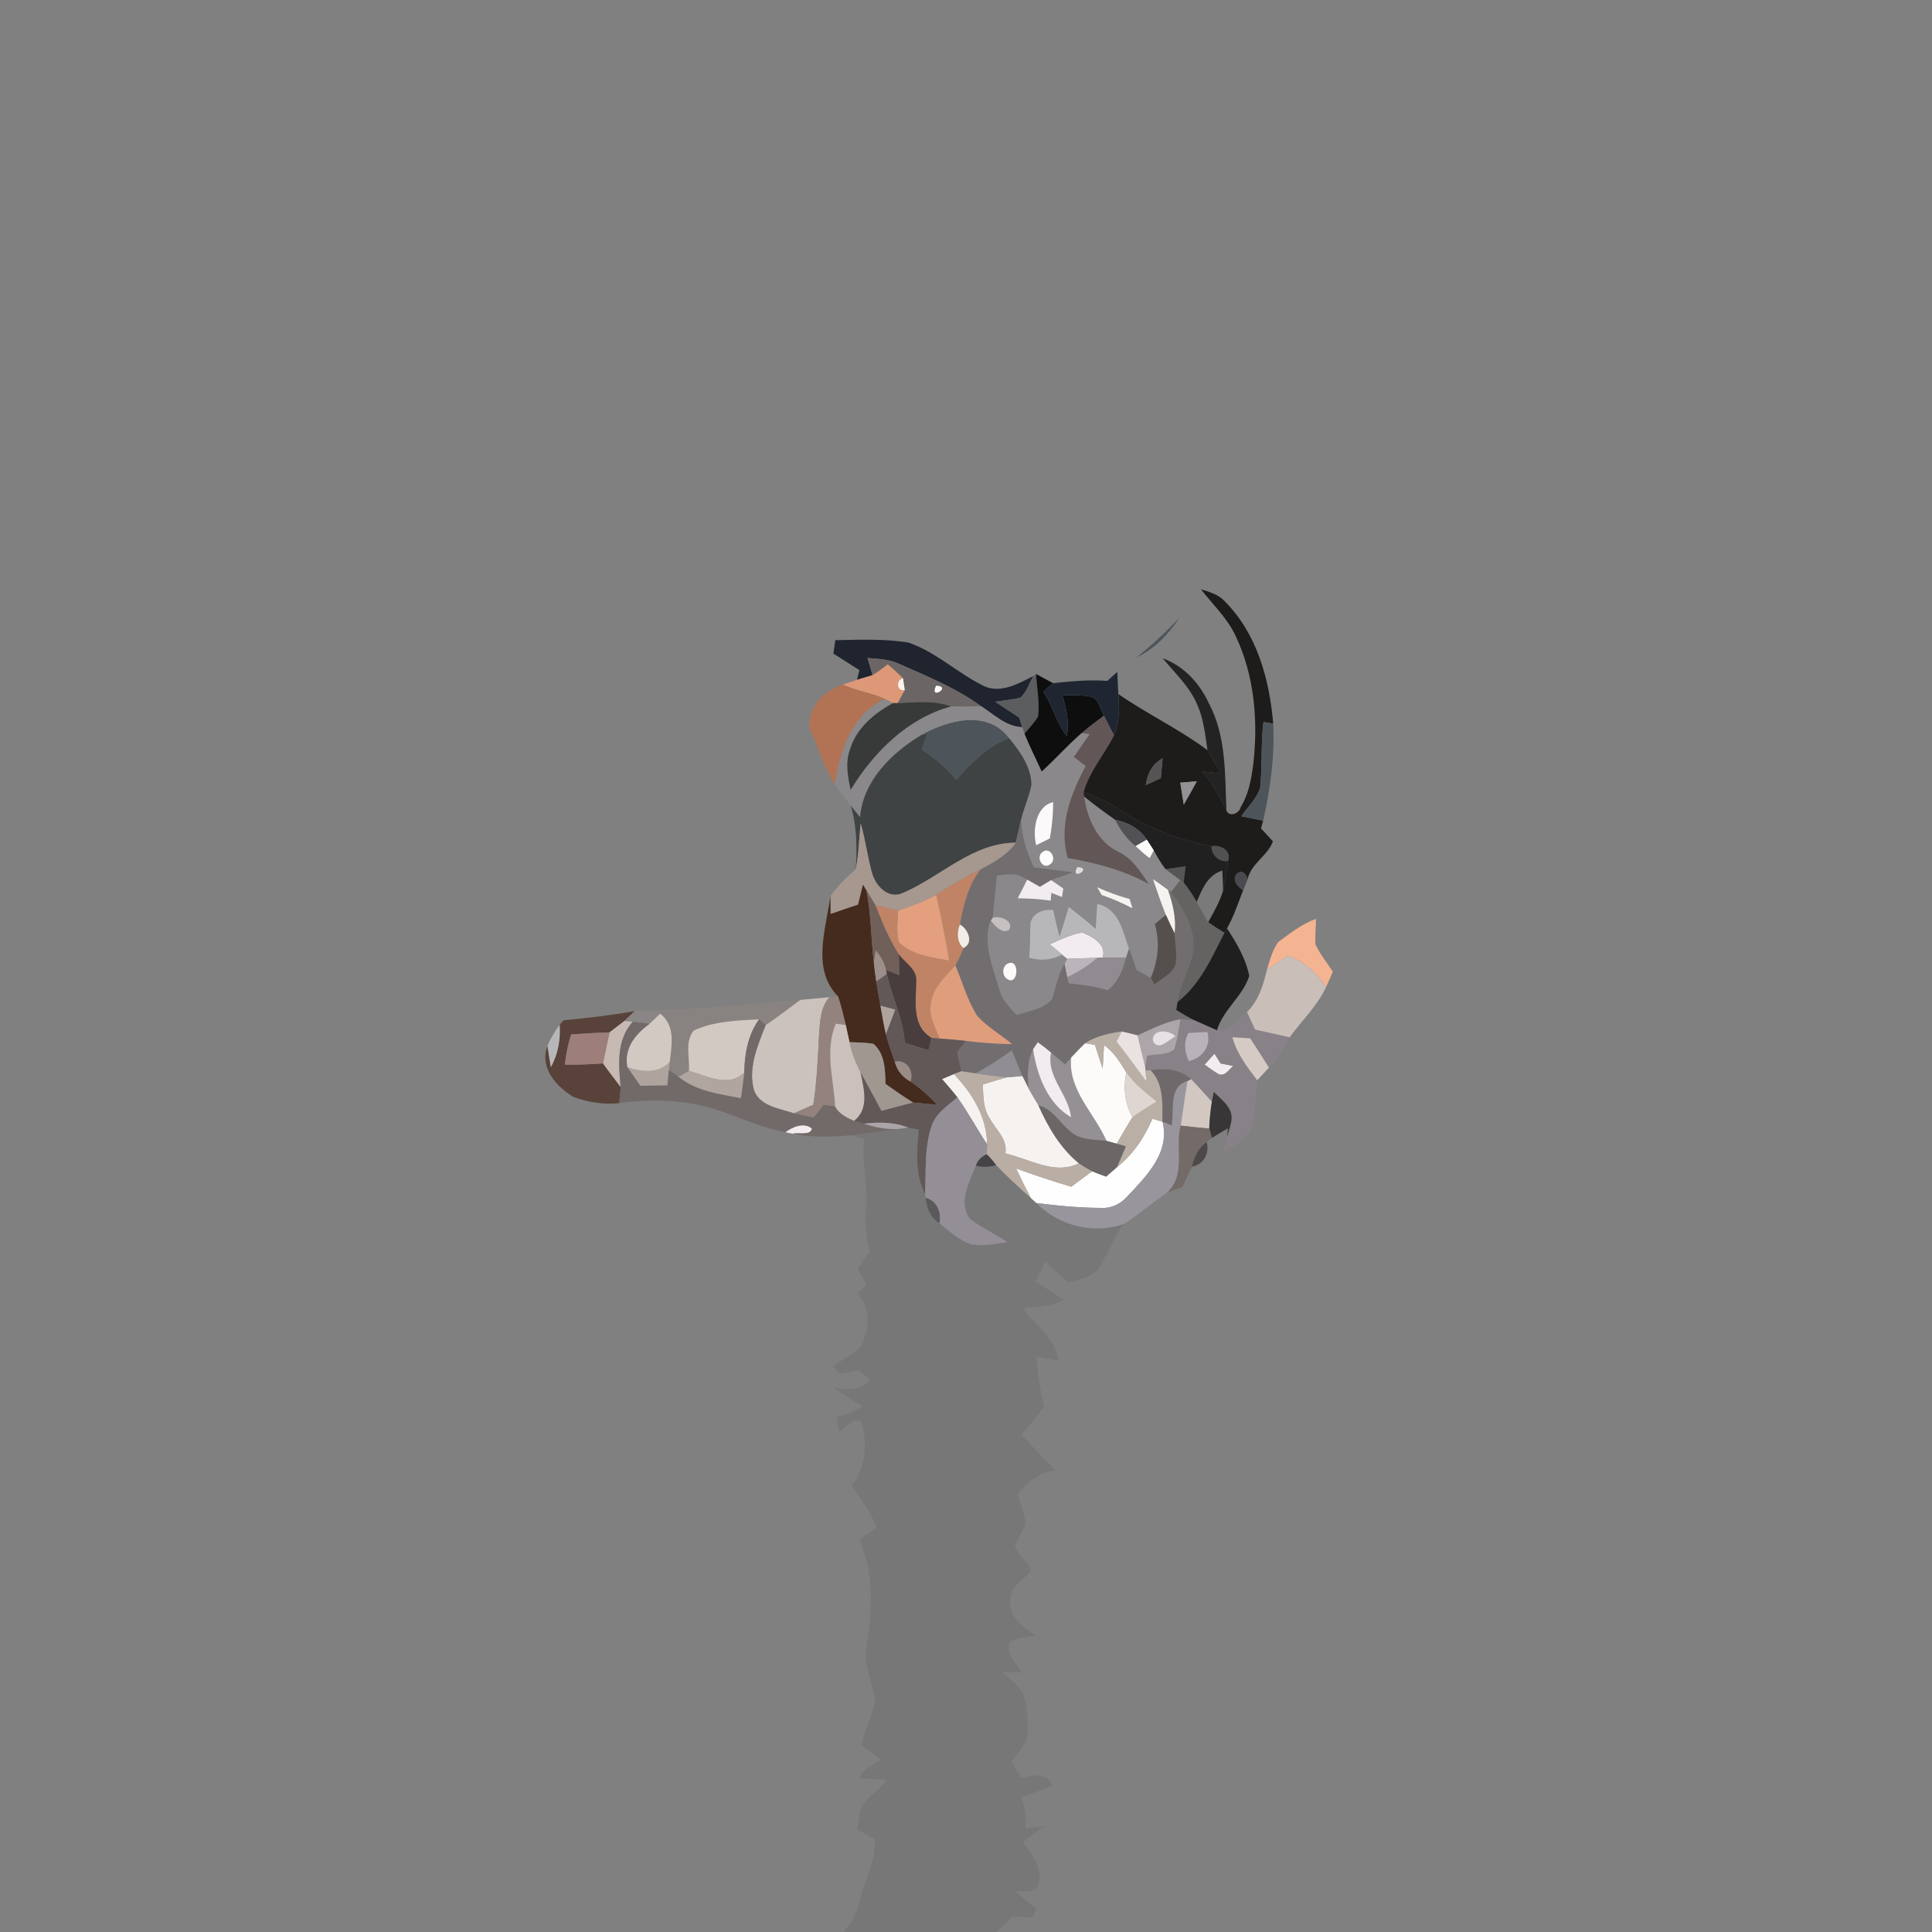 <?xml version="1.0" encoding="UTF-8" ?>
<!DOCTYPE svg PUBLIC "-//W3C//DTD SVG 1.1//EN" "http://www.w3.org/Graphics/SVG/1.1/DTD/svg11.dtd">
<svg width="384pt" height="384pt" viewBox="0 0 384 384" version="1.1" xmlns="http://www.w3.org/2000/svg">
<rect x="0" y="0" width="384" height="384" fill="#808080" stroke="none"/>
<g id="#1e1c1aff">
<path fill="#1e1c1a" opacity="1.00" d=" M 238.70 117.13 C 240.40 117.65 242.22 118.15 243.45 119.54 C 249.83 125.92 252.33 135.08 253.06 143.84 C 252.57 143.76 251.60 143.58 251.12 143.50 C 250.59 147.86 250.93 152.27 250.46 156.63 C 249.73 158.78 248.01 160.41 246.72 162.24 C 248.17 162.53 249.62 162.81 251.07 163.10 C 250.96 163.49 250.74 164.26 250.63 164.65 C 251.42 165.51 252.21 166.36 253.01 167.22 C 251.92 170.19 248.60 171.62 247.96 174.83 C 247.89 173.84 246.81 172.75 245.89 173.65 C 244.71 174.78 246.06 176.30 247.08 176.95 C 246.08 179.51 245.23 182.13 243.88 184.53 L 243.36 185.42 C 242.26 184.74 241.17 184.06 240.14 183.29 C 241.25 181.29 242.41 179.28 243.09 177.08 C 243.54 175.11 243.81 173.12 244.09 171.13 C 244.83 169.06 242.57 167.83 240.81 168.19 C 234.25 166.94 227.82 164.54 222.27 160.78 C 220.12 159.36 217.78 158.25 215.34 157.47 C 216.50 153.28 219.49 149.96 221.41 146.12 C 222.54 143.54 222.47 140.69 222.28 137.95 C 228.02 141.92 234.38 144.92 240.00 149.10 C 240.88 150.66 241.78 152.20 242.70 153.73 C 241.46 153.60 240.23 153.48 239.00 153.35 C 240.95 155.68 242.44 158.33 243.76 161.06 C 244.26 162.50 246.33 161.71 246.57 160.46 C 248.17 157.92 248.70 154.90 249.09 151.97 C 250.09 143.35 249.35 134.31 245.59 126.40 C 243.95 122.86 241.05 120.17 238.70 117.13 M 227.74 156.04 C 228.73 155.58 229.73 155.13 230.72 154.67 C 230.85 153.35 230.97 152.04 231.08 150.73 C 229.04 151.80 228.02 153.82 227.74 156.04 M 234.59 155.56 C 234.82 157.01 235.05 158.46 235.28 159.92 C 236.17 158.38 237.04 156.84 237.88 155.28 C 236.78 155.37 235.69 155.46 234.59 155.56 Z" />
</g>
<g id="#4d555bff">
<path fill="#4d555b" opacity="1.00" d=" M 225.89 130.66 C 228.93 128.25 231.77 125.61 234.41 122.77 C 232.28 126.05 229.49 128.99 225.89 130.66 Z" />
<path fill="#4d555b" opacity="1.00" d=" M 183.10 146.10 C 188.39 143.11 196.29 140.96 200.58 146.73 C 196.23 148.27 193.07 151.66 190.06 154.97 C 188.09 152.63 185.77 150.60 183.18 148.97 C 183.58 147.89 183.97 146.81 184.37 145.73 C 184.05 145.82 183.42 146.01 183.10 146.10 Z" />
<path fill="#4d555b" opacity="1.00" d=" M 251.12 143.50 C 251.60 143.58 252.57 143.76 253.06 143.84 C 253.39 150.31 252.49 156.80 251.07 163.10 C 249.62 162.81 248.17 162.53 246.72 162.24 C 248.01 160.41 249.73 158.78 250.46 156.63 C 250.93 152.27 250.59 147.86 251.12 143.50 Z" />
</g>
<g id="#1f242efe">
<path fill="#1f242e" opacity="1.00" d=" M 166.02 127.24 C 170.86 127.15 175.76 126.94 180.55 127.71 C 186.10 129.61 190.40 133.87 195.64 136.39 C 198.95 137.87 202.46 135.85 205.39 134.37 C 204.52 135.80 204.10 137.60 202.78 138.68 C 201.14 139.06 199.46 139.23 197.80 139.48 C 199.38 140.55 201.01 141.56 202.58 142.64 C 202.73 143.12 203.03 144.07 203.18 144.54 C 199.94 144.42 197.57 142.01 194.99 140.36 C 189.93 136.67 184.08 134.34 178.40 131.81 C 176.51 131.00 174.43 130.96 172.42 130.78 C 172.76 131.92 173.10 133.05 173.43 134.19 C 172.40 134.51 171.36 134.82 170.33 135.13 C 170.45 134.64 170.69 133.67 170.81 133.19 C 169.08 132.10 167.37 131.00 165.65 129.91 C 165.74 129.24 165.93 127.91 166.02 127.24 Z" />
</g>
<g id="#6b6665ff">
<path fill="#6b6665" opacity="1.00" d=" M 172.42 130.78 C 174.43 130.96 176.51 131.00 178.40 131.81 C 184.08 134.34 189.93 136.67 194.99 140.36 C 193.01 140.43 191.02 140.47 189.04 140.40 C 185.60 139.14 181.95 139.62 178.39 139.75 C 178.88 138.89 179.36 138.02 179.83 137.15 C 179.74 136.57 179.56 135.40 179.48 134.82 C 178.51 133.85 177.49 132.94 176.46 132.05 C 175.47 132.80 174.49 133.55 173.43 134.19 C 173.10 133.05 172.76 131.92 172.42 130.78 M 186.07 136.28 C 184.57 139.33 189.35 136.44 186.07 136.28 Z" />
</g>
<g id="#000000bb">
<path fill="#000000" opacity="0.73" d=" M 231.10 130.84 C 235.26 132.35 238.37 135.73 240.22 139.68 C 243.75 146.25 243.46 153.84 243.76 161.06 C 242.44 158.33 240.95 155.68 239.00 153.35 C 240.23 153.48 241.46 153.60 242.70 153.73 C 241.78 152.20 240.88 150.66 240.00 149.10 C 239.54 146.06 239.25 142.93 237.98 140.09 C 236.47 136.49 233.54 133.80 231.10 130.84 Z" />
</g>
<g id="#dd9977ff">
<path fill="#dd9977" opacity="1.00" d=" M 176.46 132.05 C 177.49 132.94 178.51 133.85 179.48 134.82 C 178.02 135.10 178.20 137.56 179.83 137.15 C 179.36 138.02 178.88 138.89 178.39 139.75 L 177.52 139.74 C 177.11 139.54 176.29 139.12 175.88 138.92 C 173.20 137.66 170.20 137.36 167.54 136.06 C 168.24 135.83 169.63 135.36 170.33 135.13 C 171.36 134.82 172.40 134.51 173.43 134.19 C 174.49 133.55 175.47 132.80 176.46 132.05 Z" />
</g>
<g id="#5c5d5fff">
<path fill="#5c5d5f" opacity="1.00" d=" M 205.39 134.37 L 205.93 133.97 C 206.06 136.79 206.70 139.64 206.31 142.47 C 205.52 143.68 204.53 144.74 203.61 145.85 C 203.50 145.52 203.28 144.87 203.18 144.54 C 203.03 144.07 202.73 143.12 202.58 142.64 C 201.01 141.56 199.38 140.55 197.80 139.48 C 199.46 139.23 201.14 139.06 202.78 138.68 C 204.10 137.60 204.52 135.80 205.39 134.37 Z" />
</g>
<g id="#0e0e0fff">
<path fill="#0e0e0f" opacity="1.00" d=" M 205.93 133.97 C 207.06 134.57 208.18 135.18 209.31 135.79 C 208.66 136.35 208.01 136.91 207.37 137.48 C 209.27 140.23 209.91 143.64 212.02 146.27 C 212.62 143.53 211.91 140.82 211.15 138.20 C 212.97 138.21 214.82 138.09 216.62 138.42 C 218.45 138.74 218.59 140.93 219.42 142.25 C 217.92 143.35 216.44 144.47 215.03 145.69 C 212.22 148.10 209.79 150.90 207.04 153.38 C 205.91 150.86 204.63 148.41 203.61 145.85 C 204.53 144.74 205.52 143.68 206.31 142.47 C 206.70 139.64 206.06 136.79 205.93 133.97 Z" />
</g>
<g id="#202631fd">
<path fill="#202631" opacity="1.00" d=" M 220.09 135.33 C 220.59 134.88 221.58 133.99 222.08 133.54 C 222.13 135.01 222.19 136.48 222.28 137.95 C 222.47 140.69 222.54 143.54 221.41 146.12 C 220.72 144.84 220.04 143.56 219.42 142.25 C 218.59 140.93 218.45 138.74 216.62 138.42 C 214.82 138.09 212.97 138.21 211.15 138.20 C 211.91 140.82 212.62 143.53 212.02 146.27 C 209.91 143.64 209.27 140.23 207.37 137.48 C 208.01 136.91 208.66 136.35 209.31 135.79 C 212.89 135.39 216.49 135.07 220.09 135.33 Z" />
</g>
<g id="#fbf4ebff">
<path fill="#fbf4eb" opacity="1.00" d=" M 179.48 134.82 C 179.56 135.40 179.74 136.57 179.83 137.15 C 178.20 137.56 178.02 135.10 179.48 134.82 Z" />
</g>
<g id="#b27355ff">
<path fill="#b27355" opacity="1.00" d=" M 160.90 144.89 C 160.47 140.55 163.68 137.34 167.54 136.06 C 170.20 137.36 173.20 137.66 175.88 138.92 C 169.34 141.97 166.96 149.27 165.93 155.87 C 164.18 153.15 163.04 150.10 161.95 147.07 C 161.68 146.52 161.16 145.43 160.90 144.89 Z" />
</g>
<g id="#ffffffff">
<path fill="#ffffff" opacity="1.00" d=" M 186.07 136.28 C 189.35 136.44 184.57 139.33 186.07 136.28 Z" />
<path fill="#ffffff" opacity="1.00" d=" M 189.18 167.25 C 189.79 167.87 189.79 167.87 189.18 167.25 Z" />
<path fill="#ffffff" opacity="1.00" d=" M 203.39 174.42 C 203.49 174.47 203.68 174.57 203.77 174.62 C 203.68 174.57 203.49 174.47 203.39 174.42 Z" />
<path fill="#ffffff" opacity="1.00" d=" M 199.25 186.30 C 199.79 186.84 199.79 186.84 199.25 186.30 Z" />
<path fill="#ffffff" opacity="1.00" d=" M 150.20 220.22 C 150.78 220.79 150.78 220.79 150.20 220.22 Z" />
</g>
<g id="#8a888bff">
<path fill="#8a888b" opacity="1.00" d=" M 165.93 155.87 C 166.96 149.27 169.34 141.97 175.88 138.92 C 176.29 139.12 177.11 139.54 177.52 139.74 C 173.75 141.77 170.18 144.76 168.93 149.01 C 167.98 151.60 168.52 154.37 169.07 156.97 C 173.70 149.46 180.31 142.81 189.04 140.40 C 191.02 140.47 193.01 140.43 194.99 140.36 C 197.57 142.01 199.94 144.42 203.18 144.54 C 203.28 144.87 203.50 145.52 203.61 145.85 C 204.63 148.41 205.91 150.86 207.04 153.38 C 209.79 150.90 212.22 148.10 215.03 145.69 C 215.42 145.74 216.20 145.85 216.59 145.90 C 215.55 147.42 214.50 148.93 213.45 150.44 C 214.23 151.04 215.01 151.64 215.80 152.25 C 212.82 157.81 210.37 164.18 212.24 170.53 C 217.81 171.49 223.32 172.94 228.31 175.68 C 226.69 173.26 225.06 170.65 222.35 169.34 C 218.16 167.39 216.06 162.68 215.48 158.32 C 217.48 159.93 219.54 161.48 221.66 162.94 C 222.64 164.95 223.96 166.76 225.71 168.17 C 226.59 169.01 227.51 169.82 228.48 170.56 C 228.69 170.18 229.12 169.42 229.33 169.04 C 230.03 170.31 230.76 171.58 231.65 172.75 C 232.62 173.49 233.60 174.21 234.59 174.93 C 234.12 175.54 233.18 176.74 232.71 177.34 L 232.14 176.87 C 231.16 176.13 230.16 175.43 229.16 174.73 C 229.96 177.11 230.78 179.49 231.72 181.83 C 230.99 182.44 230.26 183.05 229.54 183.67 C 230.57 187.26 230.19 190.96 228.72 194.38 C 227.78 193.82 226.83 193.30 225.88 192.77 C 225.45 191.33 224.94 189.92 224.39 188.53 C 223.13 185.03 222.39 180.54 218.08 179.67 C 217.96 181.32 217.87 182.97 217.78 184.62 C 216.04 183.11 214.25 181.66 212.43 180.25 C 211.84 182.23 211.23 184.21 210.60 186.19 C 210.14 184.42 209.71 182.65 209.33 180.87 C 207.48 180.63 205.25 181.43 204.82 183.42 C 204.68 185.72 204.82 188.04 204.54 190.34 C 206.76 191.02 209.04 190.85 211.10 189.73 C 211.36 189.94 211.86 190.36 212.12 190.57 L 211.61 191.58 C 210.27 193.70 209.89 196.19 209.14 198.54 C 207.47 200.63 204.48 200.89 202.10 201.78 C 200.60 200.23 199.08 198.59 198.53 196.45 C 197.35 192.33 195.50 188.00 196.61 183.65 L 196.72 183.39 L 196.93 183.01 C 197.76 183.99 199.12 185.70 200.57 184.83 C 201.60 182.98 198.71 181.97 197.30 182.40 C 197.59 179.61 197.83 176.81 198.13 174.03 C 199.90 173.84 201.80 173.35 203.39 174.42 C 203.49 174.47 203.68 174.57 203.77 174.62 L 204.16 174.83 C 203.56 176.08 202.92 177.32 202.27 178.54 C 204.46 178.58 206.66 178.67 208.83 179.03 C 208.86 178.64 208.92 177.85 208.96 177.46 C 209.66 177.73 210.37 178.01 211.08 178.29 C 211.16 177.72 211.25 177.16 211.34 176.60 C 210.53 176.04 209.73 175.49 208.93 174.93 C 210.36 174.36 211.84 173.89 213.31 173.40 C 210.71 173.06 208.11 172.71 205.50 172.41 C 204.06 169.42 203.04 166.22 202.95 162.88 C 203.51 160.55 204.54 158.36 205.00 156.01 C 204.99 152.44 202.72 149.39 200.58 146.73 C 196.29 140.96 188.39 143.11 183.10 146.10 C 177.18 149.71 171.58 155.12 170.94 162.42 C 170.31 161.65 169.69 160.88 169.08 160.11 C 168.01 158.71 166.94 157.31 165.93 155.87 M 205.95 168.00 C 206.86 167.54 207.77 167.08 208.68 166.63 C 209.09 164.25 209.33 161.85 209.33 159.44 C 205.86 160.20 205.19 165.02 205.95 168.00 M 207.22 169.34 C 205.77 170.29 207.23 173.01 208.75 171.76 C 210.19 170.81 208.71 168.16 207.22 169.34 M 214.11 172.33 C 212.57 175.31 217.43 172.48 214.11 172.33 M 216.33 173.25 C 216.87 173.79 216.87 173.79 216.33 173.25 M 218.05 176.34 C 218.28 176.73 218.74 177.50 218.97 177.89 C 221.07 178.62 223.12 179.50 225.09 180.53 C 224.95 180.07 224.66 179.15 224.52 178.68 C 222.30 178.08 220.14 177.29 218.05 176.34 M 199.25 186.30 C 199.79 186.84 199.79 186.84 199.25 186.30 M 201.13 191.38 C 199.26 191.22 198.79 193.83 200.32 194.67 C 202.13 195.74 202.63 191.75 201.13 191.38 Z" />
</g>
<g id="#373a39ff">
<path fill="#373a39" opacity="1.00" d=" M 178.39 139.75 C 181.95 139.62 185.60 139.14 189.04 140.40 C 180.31 142.81 173.70 149.46 169.07 156.97 C 168.52 154.37 167.98 151.60 168.93 149.01 C 170.18 144.76 173.75 141.77 177.52 139.74 L 178.39 139.75 Z" />
</g>
<g id="#625656ff">
<path fill="#625656" opacity="1.00" d=" M 215.03 145.69 C 216.44 144.47 217.92 143.35 219.42 142.25 C 220.04 143.56 220.72 144.84 221.41 146.12 C 219.49 149.96 216.50 153.28 215.34 157.47 L 215.48 158.32 C 216.06 162.68 218.16 167.39 222.35 169.34 C 225.06 170.65 226.69 173.26 228.31 175.68 C 223.32 172.94 217.81 171.49 212.24 170.53 C 210.37 164.18 212.82 157.81 215.80 152.25 C 215.01 151.64 214.23 151.04 213.45 150.44 C 214.50 148.93 215.55 147.42 216.59 145.90 C 216.20 145.85 215.42 145.74 215.03 145.69 Z" />
</g>
<g id="#44261b9b">
<path fill="#44261b" opacity="0.61" d=" M 160.90 144.89 C 161.16 145.43 161.68 146.52 161.95 147.07 C 161.68 146.52 161.16 145.43 160.90 144.89 Z" />
</g>
<g id="#3f4343ff">
<path fill="#3f4343" opacity="1.00" d=" M 170.94 162.42 C 171.58 155.12 177.18 149.71 183.10 146.10 C 183.42 146.01 184.05 145.82 184.37 145.73 C 183.97 146.81 183.58 147.89 183.18 148.97 C 185.77 150.60 188.09 152.63 190.06 154.97 C 193.07 151.66 196.23 148.27 200.58 146.73 C 202.72 149.39 204.99 152.44 205.00 156.01 C 204.54 158.36 203.51 160.55 202.95 162.88 C 202.57 164.41 202.27 165.96 201.89 167.49 C 193.24 167.53 186.97 174.29 179.46 177.48 C 176.61 178.83 174.04 176.12 173.33 173.55 C 172.40 170.30 172.04 166.91 171.06 163.66 C 170.75 166.69 170.68 169.75 170.10 172.74 C 170.34 168.51 170.34 164.19 169.08 160.11 C 169.69 160.88 170.31 161.65 170.94 162.42 M 191.18 157.24 C 191.71 157.78 191.71 157.78 191.18 157.24 M 189.18 167.25 C 189.79 167.87 189.79 167.87 189.18 167.25 Z" />
</g>
<g id="#555354ff">
<path fill="#555354" opacity="1.00" d=" M 227.74 156.04 C 228.02 153.82 229.04 151.80 231.08 150.73 C 230.97 152.04 230.85 153.35 230.72 154.67 C 229.73 155.13 228.73 155.58 227.74 156.04 Z" />
</g>
<g id="#949093ff">
<path fill="#949093" opacity="1.00" d=" M 234.59 155.56 C 235.69 155.46 236.78 155.37 237.88 155.28 C 237.04 156.84 236.17 158.38 235.28 159.92 C 235.05 158.46 234.82 157.01 234.59 155.56 Z" />
<path fill="#949093" opacity="1.00" d=" M 204.36 216.21 C 204.27 213.65 204.09 210.91 205.33 208.57 C 206.11 213.69 208.19 219.33 212.88 222.07 C 212.40 217.48 207.90 214.00 208.91 209.22 C 209.84 209.99 210.77 210.76 211.70 211.54 C 212.00 211.21 212.60 210.55 212.89 210.22 C 212.29 216.74 217.54 221.24 219.94 226.77 C 218.04 226.53 216.06 226.60 214.27 225.87 C 211.14 224.45 209.83 220.58 206.39 219.70 C 205.71 218.54 204.97 217.41 204.36 216.21 Z" />
</g>
<g id="#afadb0ff">
<path fill="#afadb0" opacity="1.00" d=" M 191.18 157.24 C 191.71 157.78 191.71 157.78 191.18 157.24 Z" />
</g>
<g id="#010101c0">
<path fill="#010101" opacity="0.75" d=" M 215.34 157.47 C 217.78 158.25 220.12 159.36 222.27 160.78 C 227.82 164.54 234.25 166.94 240.81 168.19 C 240.71 169.91 242.38 171.45 244.09 171.13 C 243.81 173.12 243.54 175.11 243.09 177.08 C 243.07 175.72 243.03 174.37 242.94 173.03 C 240.03 173.92 238.93 176.74 237.85 179.29 C 237.07 177.95 236.24 176.63 235.25 175.43 C 235.39 174.35 235.52 173.26 235.66 172.18 C 234.32 172.36 232.98 172.55 231.65 172.75 C 230.76 171.58 230.03 170.31 229.33 169.04 C 228.98 168.50 228.29 167.42 227.94 166.88 C 226.51 164.67 224.19 163.46 221.66 162.94 C 219.54 161.48 217.48 159.93 215.48 158.32 L 215.34 157.47 Z" />
</g>
<g id="#fdf9faff">
<path fill="#fdf9fa" opacity="1.00" d=" M 205.95 168.00 C 205.19 165.02 205.86 160.20 209.33 159.44 C 209.33 161.85 209.09 164.25 208.68 166.63 C 207.77 167.08 206.86 167.54 205.95 168.00 Z" />
</g>
<g id="#726e70ff">
<path fill="#726e70" opacity="1.00" d=" M 201.89 167.49 C 202.27 165.96 202.57 164.41 202.95 162.88 C 203.04 166.22 204.06 169.42 205.50 172.41 C 208.11 172.71 210.71 173.06 213.31 173.40 C 211.84 173.89 210.36 174.36 208.93 174.93 C 208.17 175.35 207.43 175.81 206.70 176.27 C 205.85 175.78 205.01 175.30 204.16 174.83 L 203.77 174.62 C 203.68 174.57 203.49 174.47 203.39 174.42 C 201.80 173.35 199.90 173.84 198.13 174.03 C 197.83 176.81 197.59 179.61 197.30 182.40 L 196.93 183.01 L 196.72 183.39 C 196.69 183.46 196.64 183.59 196.61 183.65 C 195.50 188.00 197.35 192.33 198.53 196.45 C 199.08 198.59 200.60 200.23 202.10 201.78 C 204.48 200.89 207.47 200.63 209.14 198.54 C 209.89 196.19 210.27 193.70 211.61 191.58 C 211.74 192.24 212.00 193.57 212.13 194.24 C 212.21 194.54 212.35 195.13 212.43 195.43 C 215.04 195.67 217.63 196.05 220.15 196.80 C 222.22 195.20 223.16 192.78 223.80 190.33 C 223.95 189.88 224.24 188.98 224.39 188.53 C 224.94 189.92 225.45 191.33 225.88 192.77 C 226.83 193.30 227.78 193.82 228.72 194.38 C 228.90 194.69 229.28 195.32 229.46 195.64 C 230.95 194.43 233.02 193.56 233.69 191.64 C 233.93 189.59 233.62 187.53 233.44 185.49 C 233.82 182.53 233.09 179.64 232.14 176.87 L 232.71 177.34 C 235.26 180.67 237.63 184.68 237.18 189.03 C 236.55 192.54 234.54 195.63 234.03 199.17 C 233.97 199.56 233.85 200.34 233.79 200.74 C 234.91 201.43 236.04 202.10 237.21 202.72 C 236.56 202.69 235.26 202.64 234.62 202.61 C 231.59 203.09 228.88 204.56 226.11 205.79 C 225.06 205.51 224.01 205.25 222.95 205.02 C 220.41 205.38 217.83 205.94 215.66 207.36 C 214.71 208.29 213.80 209.25 212.89 210.22 C 212.60 210.55 212.00 211.21 211.70 211.54 C 210.77 210.76 209.84 209.99 208.91 209.22 C 208.05 208.50 207.18 207.81 206.27 207.16 C 206.04 207.51 205.57 208.22 205.33 208.57 C 204.09 210.91 204.27 213.65 204.36 216.21 C 204.07 215.62 203.49 214.45 203.20 213.86 C 202.46 212.18 201.79 210.48 201.11 208.78 C 198.80 210.44 196.41 211.99 193.91 213.35 C 193.20 213.24 191.78 213.03 191.08 212.92 C 190.78 211.64 190.50 210.37 190.21 209.11 C 190.80 208.36 191.39 207.62 191.99 206.89 C 195.03 207.25 198.09 207.49 201.15 207.52 C 198.85 205.60 196.17 204.11 194.18 201.85 C 192.26 198.76 191.28 195.21 189.88 191.88 C 190.50 190.78 191.01 189.62 191.48 188.44 C 193.64 187.41 192.39 184.64 190.78 183.74 C 191.47 179.88 192.44 175.99 194.86 172.82 C 197.44 171.40 200.18 170.00 201.89 167.49 Z" />
</g>
<g id="#515155f8">
<path fill="#515155" opacity="0.97" d=" M 221.66 162.94 C 224.19 163.46 226.51 164.67 227.94 166.88 C 227.38 167.20 226.27 167.84 225.71 168.17 C 223.96 166.76 222.64 164.95 221.66 162.94 Z" />
</g>
<g id="#a6978fff">
<path fill="#a6978f" opacity="1.00" d=" M 171.06 163.66 C 172.04 166.91 172.40 170.30 173.33 173.55 C 174.04 176.12 176.61 178.83 179.46 177.48 C 186.97 174.29 193.24 167.53 201.89 167.49 C 200.18 170.00 197.44 171.40 194.86 172.82 C 191.83 174.31 188.93 176.04 186.08 177.84 C 183.68 179.18 181.10 180.12 178.51 181.00 C 177.01 180.62 175.50 180.26 174.00 179.92 C 173.43 178.93 172.82 177.98 172.23 177.01 C 172.05 176.72 171.70 176.13 171.52 175.84 C 171.19 177.16 170.87 178.48 170.55 179.81 C 168.72 180.41 166.90 181.04 165.08 181.67 C 165.07 180.49 165.06 179.30 165.05 178.12 C 166.45 176.08 168.27 174.39 170.10 172.74 C 170.68 169.75 170.75 166.69 171.06 163.66 Z" />
</g>
<g id="#fdfbfaff">
<path fill="#fdfbfa" opacity="1.00" d=" M 225.71 168.17 C 226.27 167.84 227.38 167.20 227.94 166.88 C 228.29 167.42 228.98 168.50 229.33 169.04 C 229.12 169.42 228.69 170.18 228.48 170.56 C 227.51 169.82 226.59 169.01 225.71 168.17 Z" />
<path fill="#fdfbfa" opacity="1.00" d=" M 201.13 191.38 C 202.63 191.75 202.13 195.74 200.32 194.67 C 198.79 193.83 199.26 191.22 201.13 191.38 Z" />
<path fill="#fdfbfa" opacity="1.00" d=" M 215.66 207.36 C 216.15 207.44 217.13 207.60 217.62 207.67 C 218.14 209.25 218.65 210.83 219.17 212.41 C 219.25 210.85 219.33 209.29 219.44 207.73 C 221.40 209.10 222.65 211.15 223.87 213.16 C 223.22 216.20 223.56 219.32 225.10 222.05 C 223.99 223.77 222.98 225.56 221.96 227.33 C 221.28 227.13 220.61 226.94 219.94 226.77 C 217.54 221.24 212.29 216.74 212.89 210.22 C 213.80 209.25 214.71 208.29 215.66 207.36 Z" />
</g>
<g id="#06070661">
<path fill="#060706" opacity="0.38" d=" M 240.81 168.19 C 242.57 167.83 244.83 169.06 244.09 171.13 C 242.38 171.45 240.71 169.91 240.81 168.19 Z" />
</g>
<g id="#fffefeff">
<path fill="#fffefe" opacity="1.00" d=" M 207.22 169.34 C 208.71 168.16 210.19 170.81 208.75 171.76 C 207.23 173.01 205.77 170.29 207.22 169.34 Z" />
<path fill="#fffefe" opacity="1.00" d=" M 229.04 222.36 C 229.55 222.51 230.56 222.80 231.06 222.95 C 232.62 229.14 227.78 233.84 223.95 237.92 C 222.68 239.29 220.92 240.18 219.02 240.08 C 214.66 240.07 210.30 239.67 205.99 239.11 C 205.71 238.86 205.17 238.38 204.90 238.13 C 203.85 236.20 202.90 234.22 201.96 232.24 C 205.57 233.55 209.22 234.78 212.92 235.86 C 214.30 234.85 215.68 233.83 217.06 232.80 C 217.97 233.17 218.90 233.52 219.84 233.86 C 220.55 233.25 221.26 232.63 221.97 232.01 C 225.17 229.49 227.47 226.08 229.04 222.36 Z" />
</g>
<g id="#e1deddff">
<path fill="#e1dedd" opacity="1.00" d=" M 214.11 172.33 C 217.43 172.48 212.57 175.31 214.11 172.33 Z" />
</g>
<g id="#07070757">
<path fill="#070707" opacity="0.34" d=" M 231.65 172.75 C 232.98 172.55 234.32 172.36 235.66 172.18 C 235.52 173.26 235.39 174.35 235.25 175.43 L 234.59 174.93 C 233.60 174.21 232.62 173.49 231.65 172.75 Z" />
</g>
<g id="#c08365ff">
<path fill="#c08365" opacity="1.00" d=" M 186.08 177.84 C 188.93 176.04 191.83 174.31 194.86 172.82 C 192.44 175.99 191.47 179.88 190.78 183.74 C 190.19 185.31 190.13 187.20 191.48 188.44 C 191.01 189.62 190.50 190.78 189.88 191.88 C 187.96 194.05 185.55 196.13 185.08 199.16 C 184.45 201.72 185.86 204.12 186.78 206.43 C 186.37 206.39 185.56 206.33 185.16 206.29 C 181.10 203.91 182.09 198.94 182.11 195.01 C 182.30 192.65 179.87 191.38 178.65 189.68 C 176.67 186.65 175.33 183.27 174.00 179.92 C 175.50 180.26 177.01 180.62 178.51 181.00 C 178.43 183.08 178.12 185.22 178.66 187.27 C 181.28 189.90 185.19 190.24 188.65 190.93 C 187.94 186.54 187.05 182.18 186.08 177.84 Z" />
</g>
<g id="#f9f0ebff">
<path fill="#f9f0eb" opacity="1.00" d=" M 216.33 173.25 C 216.87 173.79 216.87 173.79 216.33 173.25 Z" />
</g>
<g id="#0000000e">
<path fill="#000000" opacity="0.05" d=" M 237.85 179.29 C 238.93 176.74 240.03 173.92 242.94 173.03 C 243.03 174.37 243.07 175.72 243.09 177.08 C 242.41 179.28 241.25 181.29 240.14 183.29 C 239.33 181.97 238.61 180.62 237.85 179.29 Z" />
</g>
<g id="#494a4dfb">
<path fill="#494a4d" opacity="1.00" d=" M 245.89 173.65 C 246.81 172.75 247.89 173.84 247.96 174.83 C 247.74 175.36 247.30 176.42 247.08 176.95 C 246.06 176.30 244.71 174.78 245.89 173.65 Z" />
</g>
<g id="#f2ecf0ff">
<path fill="#f2ecf0" opacity="1.00" d=" M 206.70 176.27 C 207.43 175.81 208.17 175.35 208.93 174.93 C 209.73 175.49 210.53 176.04 211.34 176.60 C 211.25 177.16 211.16 177.72 211.08 178.29 C 210.37 178.01 209.66 177.73 208.96 177.46 C 208.92 177.85 208.86 178.64 208.83 179.03 C 206.66 178.67 204.46 178.58 202.27 178.54 C 202.92 177.32 203.56 176.08 204.16 174.83 C 205.01 175.30 205.85 175.78 206.70 176.27 Z" />
<path fill="#f2ecf0" opacity="1.00" d=" M 208.64 187.67 C 210.75 186.80 212.82 185.71 215.10 185.35 C 217.10 186.13 220.02 187.73 219.16 190.34 L 218.19 190.36 C 216.16 190.42 214.14 190.50 212.12 190.57 C 211.86 190.36 211.36 189.94 211.10 189.73 C 210.49 189.21 209.26 188.19 208.64 187.67 Z" />
<path fill="#f2ecf0" opacity="1.00" d=" M 206.27 207.16 C 207.18 207.81 208.05 208.50 208.91 209.22 C 207.90 214.00 212.40 217.48 212.88 222.07 C 208.19 219.33 206.11 213.69 205.33 208.57 C 205.57 208.22 206.04 207.51 206.27 207.16 Z" />
<path fill="#f2ecf0" opacity="1.00" d=" M 239.42 211.60 C 240.07 210.88 240.73 210.15 241.39 209.42 C 241.69 209.91 242.30 210.88 242.60 211.37 C 243.44 211.53 244.28 211.70 245.12 211.87 C 244.28 212.55 243.58 213.89 242.30 213.55 C 241.29 212.98 240.36 212.27 239.42 211.60 Z" />
<path fill="#f2ecf0" opacity="1.00" d=" M 156.09 225.03 C 157.53 223.96 159.79 222.99 161.38 224.29 C 161.19 225.79 158.66 225.04 157.59 225.34 C 157.21 225.26 156.47 225.11 156.09 225.03 Z" />
</g>
<g id="#f6f2f0ff">
<path fill="#f6f2f0" opacity="1.00" d=" M 229.16 174.73 C 230.16 175.43 231.16 176.13 232.14 176.87 C 233.09 179.64 233.82 182.53 233.44 185.49 C 232.83 184.28 232.26 183.06 231.72 181.83 C 230.78 179.49 229.96 177.11 229.16 174.73 Z" />
<path fill="#f6f2f0" opacity="1.00" d=" M 218.05 176.34 C 220.14 177.29 222.30 178.08 224.52 178.68 C 224.66 179.15 224.95 180.07 225.09 180.53 C 223.12 179.50 221.07 178.62 218.97 177.89 C 218.74 177.50 218.28 176.73 218.05 176.34 Z" />
<path fill="#f6f2f0" opacity="1.00" d=" M 187.23 214.47 C 187.82 214.22 189.01 213.72 189.60 213.47 C 193.21 217.23 196.18 222.08 196.19 227.44 C 194.16 224.36 192.41 221.10 190.28 218.09 C 189.30 216.85 188.26 215.66 187.23 214.47 Z" />
<path fill="#f6f2f0" opacity="1.00" d=" M 200.15 214.12 C 200.91 214.06 202.44 213.92 203.20 213.86 C 203.49 214.45 204.07 215.62 204.36 216.21 C 204.97 217.41 205.71 218.54 206.39 219.70 C 208.32 224.00 210.73 228.18 214.44 231.21 C 209.67 233.64 204.54 230.31 199.82 229.26 C 200.32 226.42 197.88 224.51 196.68 222.24 C 195.36 220.26 195.45 217.81 195.34 215.54 C 196.94 215.05 198.53 214.55 200.15 214.12 Z" />
</g>
<g id="#656262fe">
<path fill="#656262" opacity="1.00" d=" M 234.59 174.93 L 235.25 175.43 C 236.24 176.63 237.07 177.95 237.85 179.29 C 238.61 180.62 239.33 181.97 240.14 183.29 C 241.17 184.06 242.26 184.74 243.36 185.42 C 240.80 190.38 238.58 195.64 234.03 199.17 C 234.54 195.63 236.55 192.54 237.18 189.03 C 237.63 184.68 235.26 180.67 232.71 177.34 C 233.18 176.74 234.12 175.54 234.59 174.93 Z" />
</g>
<g id="#452b1dff">
<path fill="#452b1d" opacity="1.00" d=" M 171.52 175.84 C 171.70 176.13 172.05 176.72 172.23 177.01 C 173.13 181.70 173.12 186.49 173.68 191.22 C 173.80 192.51 173.96 193.80 174.17 195.09 C 174.42 196.69 174.71 198.29 175.00 199.89 C 175.33 201.78 175.65 203.67 176.08 205.54 C 176.56 207.40 177.20 209.21 177.85 211.02 C 178.27 212.73 179.41 214.14 180.96 214.96 C 182.92 216.26 184.68 217.84 186.26 219.58 C 184.66 219.45 183.06 219.29 181.47 219.14 C 179.60 217.97 177.78 216.72 175.99 215.44 C 175.93 212.67 175.89 209.42 173.59 207.48 C 172.02 207.20 170.43 207.20 168.85 207.14 C 168.60 206.00 168.35 204.87 168.10 203.74 C 167.65 201.82 167.17 199.91 166.57 198.04 C 161.24 192.67 164.17 184.64 165.05 178.12 C 165.06 179.30 165.07 180.49 165.08 181.67 C 166.90 181.04 168.72 180.41 170.55 179.81 C 170.87 178.48 171.19 177.16 171.52 175.84 Z" />
</g>
<g id="#715f5aff">
<path fill="#715f5a" opacity="1.00" d=" M 172.23 177.01 C 172.82 177.98 173.43 178.93 174.00 179.92 C 175.33 183.27 176.67 186.65 178.65 189.68 C 178.73 191.07 178.74 192.45 178.78 193.84 C 177.88 193.49 176.99 193.14 176.11 192.80 C 175.81 191.32 175.00 190.05 174.08 188.89 C 173.98 189.47 173.78 190.64 173.68 191.22 C 173.12 186.49 173.13 181.70 172.23 177.01 Z" />
</g>
<g id="#e39f7eff">
<path fill="#e39f7e" opacity="1.00" d=" M 178.51 181.00 C 181.10 180.12 183.68 179.18 186.08 177.84 C 187.05 182.18 187.94 186.54 188.65 190.93 C 185.19 190.24 181.28 189.90 178.66 187.27 C 178.12 185.22 178.43 183.08 178.51 181.00 Z" />
</g>
<g id="#b7b6b9ff">
<path fill="#b7b6b9" opacity="1.00" d=" M 212.43 180.25 C 214.25 181.66 216.04 183.11 217.78 184.62 C 217.87 182.97 217.96 181.32 218.08 179.67 C 222.39 180.54 223.13 185.03 224.39 188.53 C 224.24 188.98 223.95 189.88 223.80 190.33 C 222.25 190.32 220.70 190.31 219.16 190.34 C 220.02 187.73 217.10 186.13 215.10 185.35 C 212.82 185.71 210.75 186.80 208.64 187.67 C 209.26 188.19 210.49 189.21 211.10 189.73 C 209.04 190.85 206.76 191.02 204.54 190.34 C 204.82 188.04 204.68 185.72 204.82 183.42 C 205.25 181.43 207.48 180.63 209.33 180.87 C 209.71 182.65 210.14 184.42 210.60 186.19 C 211.23 184.21 211.84 182.23 212.43 180.25 Z" />
<path fill="#b7b6b9" opacity="1.00" d=" M 108.80 207.93 C 109.40 206.38 110.29 204.98 111.26 203.65 C 111.48 206.62 110.93 209.56 109.48 212.18 C 109.22 210.76 109.00 209.35 108.80 207.93 Z" />
</g>
<g id="#c7c0c0ff">
<path fill="#c7c0c0" opacity="1.00" d=" M 197.30 182.40 C 198.71 181.97 201.60 182.98 200.57 184.83 C 199.12 185.70 197.76 183.99 196.93 183.01 L 197.30 182.40 Z" />
</g>
<g id="#55504eff">
<path fill="#55504e" opacity="1.00" d=" M 229.54 183.67 C 230.26 183.05 230.99 182.44 231.72 181.83 C 232.26 183.06 232.83 184.28 233.44 185.49 C 233.62 187.53 233.93 189.59 233.69 191.64 C 233.02 193.56 230.95 194.43 229.46 195.64 C 229.28 195.32 228.90 194.69 228.72 194.38 C 230.19 190.96 230.57 187.26 229.54 183.67 Z" />
</g>
<g id="#fffdf4ff">
<path fill="#fffdf4" opacity="1.00" d=" M 196.61 183.65 C 196.64 183.59 196.69 183.46 196.72 183.39 L 196.61 183.65 Z" />
</g>
<g id="#f5b491fe">
<path fill="#f5b491" opacity="1.00" d=" M 254.08 187.21 C 256.44 185.50 258.79 183.62 261.57 182.63 C 261.54 184.33 261.33 186.03 261.47 187.74 C 262.40 189.67 263.74 191.36 264.92 193.14 C 264.47 194.16 264.03 195.19 263.55 196.20 C 261.75 193.34 259.20 191.05 255.96 189.96 C 254.58 190.90 253.20 191.83 251.81 192.76 C 252.37 190.85 252.90 188.85 254.08 187.21 Z" />
</g>
<g id="#f2ede7ff">
<path fill="#f2ede7" opacity="1.00" d=" M 190.78 183.74 C 192.39 184.64 193.64 187.41 191.48 188.44 C 190.13 187.20 190.19 185.31 190.78 183.74 Z" />
</g>
<g id="#000000c2">
<path fill="#000000" opacity="0.76" d=" M 243.36 185.42 L 243.88 184.53 C 245.78 187.43 247.62 190.53 248.30 193.98 C 247.00 198.05 243.10 200.66 241.87 204.80 C 240.31 204.12 238.77 203.39 237.21 202.72 C 236.04 202.10 234.91 201.43 233.79 200.74 C 233.85 200.34 233.97 199.56 234.03 199.17 C 238.58 195.64 240.80 190.38 243.36 185.42 Z" />
</g>
<g id="#9c8e89ff">
<path fill="#9c8e89" opacity="1.00" d=" M 174.08 188.89 C 175.00 190.05 175.81 191.32 176.11 192.80 L 176.28 193.59 C 175.75 193.97 174.69 194.71 174.17 195.09 C 173.96 193.80 173.80 192.51 173.68 191.22 C 173.78 190.64 173.98 189.47 174.08 188.89 Z" />
</g>
<g id="#493d3dff">
<path fill="#493d3d" opacity="1.00" d=" M 178.78 193.84 C 178.74 192.45 178.73 191.07 178.65 189.68 C 179.87 191.38 182.30 192.65 182.11 195.01 C 182.09 198.94 181.10 203.91 185.16 206.29 C 185.00 206.91 184.69 208.14 184.54 208.75 C 182.96 208.26 181.39 207.77 179.82 207.27 C 179.55 202.49 177.23 198.22 176.28 193.59 L 176.11 192.80 C 176.99 193.14 177.88 193.49 178.78 193.84 Z" />
</g>
<g id="#bbb5bbff">
<path fill="#bbb5bb" opacity="1.00" d=" M 212.12 190.57 C 214.14 190.50 216.16 190.42 218.19 190.36 C 216.33 191.89 214.33 193.25 212.13 194.24 C 212.00 193.57 211.74 192.24 211.61 191.58 L 212.12 190.57 Z" />
</g>
<g id="#908b90ff">
<path fill="#908b90" opacity="1.00" d=" M 218.19 190.36 L 219.16 190.34 C 220.70 190.31 222.25 190.32 223.80 190.33 C 223.16 192.78 222.22 195.20 220.15 196.80 C 217.63 196.05 215.04 195.67 212.43 195.43 C 212.35 195.13 212.21 194.54 212.13 194.24 C 214.33 193.25 216.33 191.89 218.19 190.36 Z" />
</g>
<g id="#cabeb9ff">
<path fill="#cabeb9" opacity="1.00" d=" M 251.81 192.76 C 253.20 191.83 254.58 190.90 255.96 189.96 C 259.20 191.05 261.75 193.34 263.55 196.20 C 261.80 199.99 258.72 202.86 256.30 206.19 C 254.01 205.68 251.71 205.18 249.43 204.66 C 248.89 203.49 248.36 202.33 247.84 201.17 C 250.13 198.90 251.10 195.82 251.81 192.76 Z" />
</g>
<g id="#e09d7cff">
<path fill="#e09d7c" opacity="1.00" d=" M 185.08 199.16 C 185.55 196.13 187.96 194.05 189.88 191.88 C 191.28 195.21 192.26 198.76 194.18 201.85 C 196.17 204.11 198.85 205.60 201.15 207.52 C 198.09 207.49 195.03 207.25 191.99 206.89 C 190.26 206.69 188.52 206.54 186.78 206.43 C 185.86 204.12 184.45 201.72 185.08 199.16 Z" />
</g>
<g id="#625858ff">
<path fill="#625858" opacity="1.00" d=" M 174.17 195.09 C 174.69 194.71 175.75 193.97 176.28 193.59 C 177.23 198.22 179.55 202.49 179.82 207.27 C 181.39 207.77 182.96 208.26 184.54 208.75 C 184.69 208.14 185.00 206.91 185.16 206.29 C 185.56 206.33 186.37 206.39 186.78 206.43 C 188.52 206.54 190.26 206.69 191.99 206.89 C 191.39 207.62 190.80 208.36 190.21 209.11 C 190.50 210.37 190.78 211.64 191.08 212.92 C 190.71 213.06 189.97 213.33 189.60 213.47 C 189.01 213.72 187.82 214.22 187.23 214.47 C 188.26 215.66 189.30 216.85 190.28 218.09 C 188.36 219.79 185.96 221.29 185.15 223.86 C 183.67 228.21 184.10 232.88 183.86 237.39 C 181.86 233.37 182.19 228.84 182.64 224.52 C 182.10 224.42 181.04 224.21 180.51 224.11 C 177.69 222.99 174.66 223.01 171.69 223.34 C 171.20 223.20 170.23 222.91 169.75 222.77 C 172.85 220.34 171.66 216.31 171.01 213.05 C 172.43 215.62 173.83 218.19 175.20 220.79 C 177.29 220.23 179.37 219.64 181.47 219.14 C 183.06 219.29 184.66 219.45 186.26 219.58 C 184.68 217.84 182.92 216.26 180.96 214.96 C 181.70 212.90 180.19 210.47 177.85 211.02 C 177.20 209.21 176.56 207.40 176.08 205.54 C 176.71 203.92 177.32 202.30 177.93 200.67 C 177.19 200.48 175.73 200.09 175.00 199.89 C 174.71 198.29 174.42 196.69 174.17 195.09 Z" />
</g>
<g id="#ccc2bdff">
<path fill="#ccc2bd" opacity="1.00" d=" M 159.03 198.74 C 160.97 198.55 162.92 198.39 164.86 198.20 C 162.95 200.34 162.99 203.33 162.77 206.02 C 162.56 210.55 162.35 215.09 161.65 219.58 C 160.36 220.15 159.08 220.71 157.80 221.28 C 154.85 220.29 150.58 219.82 149.74 216.22 C 148.77 211.90 150.65 207.66 152.19 203.72 C 154.54 202.15 156.76 200.41 159.03 198.74 Z" />
</g>
<g id="#93827dff">
<path fill="#93827d" opacity="1.00" d=" M 164.86 198.20 C 165.29 198.16 166.14 198.08 166.57 198.04 C 167.17 199.91 167.65 201.82 168.10 203.74 C 167.61 203.67 166.62 203.53 166.13 203.46 C 163.85 208.81 165.70 214.41 165.98 219.91 C 165.22 219.80 164.47 219.70 163.72 219.61 C 163.05 220.44 162.38 221.28 161.72 222.12 C 160.41 221.85 159.10 221.59 157.80 221.28 C 159.08 220.71 160.36 220.15 161.65 219.58 C 162.35 215.09 162.56 210.55 162.77 206.02 C 162.99 203.33 162.95 200.34 164.86 198.20 Z" />
</g>
<g id="#888380ff">
<path fill="#888380" opacity="1.00" d=" M 127.89 200.77 C 138.31 200.71 148.65 199.51 159.03 198.74 C 156.76 200.41 154.54 202.15 152.19 203.72 C 151.86 203.43 151.20 202.87 150.87 202.59 C 146.51 202.84 141.89 202.95 137.88 204.84 C 136.06 207.04 137.12 210.23 136.94 212.85 C 136.42 213.14 135.37 213.72 134.85 214.01 C 134.37 213.69 133.42 213.04 132.95 212.72 C 132.99 212.31 133.08 211.49 133.12 211.08 C 133.49 207.74 134.32 203.80 131.20 201.48 C 130.37 201.30 128.72 200.95 127.89 200.77 Z" />
</g>
<g id="#afa49dff">
<path fill="#afa49d" opacity="1.00" d=" M 175.00 199.89 C 175.73 200.09 177.19 200.48 177.93 200.67 C 177.32 202.30 176.71 203.92 176.08 205.54 C 175.65 203.67 175.33 201.78 175.00 199.89 Z" />
<path fill="#afa49d" opacity="1.00" d=" M 124.68 212.11 C 127.59 213.07 130.78 213.47 133.12 211.08 C 133.08 211.49 132.99 212.31 132.95 212.72 C 132.87 213.48 132.72 214.99 132.65 215.75 C 130.86 215.77 129.07 215.79 127.28 215.81 C 126.41 214.58 125.52 213.36 124.68 212.11 Z" />
</g>
<g id="#584239ff">
<path fill="#584239" opacity="1.00" d=" M 111.99 202.80 C 116.72 202.34 121.45 201.80 126.15 200.97 C 125.46 201.62 124.78 202.27 124.09 202.93 C 123.11 203.69 122.13 204.44 121.14 205.20 C 118.59 205.27 116.05 205.41 113.52 205.60 C 112.90 207.56 112.47 209.57 112.29 211.62 C 114.81 211.64 117.33 211.55 119.84 211.36 C 121.00 212.93 122.17 214.50 123.36 216.05 C 123.29 217.12 123.20 218.19 123.09 219.26 C 120.00 219.60 116.90 219.08 113.99 218.04 C 110.53 215.91 107.23 212.29 108.80 207.93 C 109.00 209.35 109.22 210.76 109.48 212.18 C 110.93 209.56 111.48 206.62 111.26 203.65 C 111.45 203.44 111.81 203.01 111.99 202.80 Z" />
</g>
<g id="#8c8686f4">
<path fill="#8c8686" opacity="0.96" d=" M 126.15 200.97 C 126.58 200.92 127.45 200.82 127.89 200.77 C 128.72 200.95 130.37 201.30 131.20 201.48 C 130.50 202.16 129.81 202.84 129.09 203.50 C 127.98 203.34 126.88 203.20 125.77 203.07 C 125.35 203.03 124.51 202.96 124.09 202.93 C 124.78 202.27 125.46 201.62 126.15 200.97 Z" />
</g>
<g id="#d3c9c3ff">
<path fill="#d3c9c3" opacity="1.00" d=" M 131.20 201.48 C 134.32 203.80 133.49 207.74 133.12 211.08 C 130.78 213.47 127.59 213.07 124.68 212.11 C 123.96 208.39 126.26 205.53 129.09 203.50 C 129.81 202.84 130.50 202.16 131.20 201.48 Z" />
<path fill="#d3c9c3" opacity="1.00" d=" M 137.88 204.84 C 141.89 202.95 146.51 202.84 150.87 202.59 C 148.66 205.69 147.99 209.45 147.93 213.20 C 144.79 216.25 140.43 213.83 136.94 212.85 C 137.12 210.23 136.06 207.04 137.88 204.84 Z" />
</g>
<g id="#888288ff">
<path fill="#888288" opacity="1.00" d=" M 241.87 204.80 C 244.46 205.14 246.08 202.66 247.84 201.17 C 248.36 202.33 248.89 203.49 249.43 204.66 C 251.71 205.18 254.01 205.68 256.30 206.19 C 255.17 208.34 253.93 210.45 252.22 212.19 C 250.98 210.25 249.74 208.31 248.50 206.38 C 247.31 206.30 246.13 206.23 244.94 206.16 C 245.84 209.40 247.86 212.09 249.88 214.71 C 249.53 217.73 249.58 220.81 248.78 223.76 C 248.07 226.37 245.44 227.63 243.25 228.78 C 243.41 228.08 243.73 226.67 243.89 225.96 C 244.32 224.24 245.31 222.38 244.44 220.63 C 243.73 219.15 242.37 218.16 241.24 217.03 C 241.15 217.52 240.96 218.49 240.87 218.98 C 239.50 217.48 238.15 215.96 236.74 214.50 C 234.54 212.49 231.51 212.25 228.69 212.70 L 227.67 212.77 L 227.61 212.01 C 227.70 211.47 227.90 210.38 228.00 209.83 C 229.76 209.43 231.96 209.79 233.38 208.55 C 234.02 206.63 234.26 204.60 234.62 202.61 C 235.26 202.64 236.56 202.69 237.21 202.72 C 238.77 203.39 240.31 204.12 241.87 204.80 M 236.19 205.31 C 235.22 207.14 235.42 209.08 236.29 210.91 C 239.00 210.26 240.75 207.95 239.98 205.12 C 238.72 205.19 237.45 205.25 236.19 205.31 M 239.42 211.60 C 240.36 212.27 241.29 212.98 242.30 213.55 C 243.58 213.89 244.28 212.55 245.12 211.87 C 244.28 211.70 243.44 211.53 242.60 211.37 C 242.30 210.88 241.69 209.91 241.39 209.42 C 240.73 210.15 240.07 210.88 239.42 211.60 Z" />
</g>
<g id="#aca6abff">
<path fill="#aca6ab" opacity="1.00" d=" M 226.11 205.79 C 228.88 204.56 231.59 203.09 234.62 202.61 C 234.26 204.60 234.02 206.63 233.38 208.55 C 231.96 209.79 229.76 209.43 228.00 209.83 C 227.90 210.38 227.70 211.47 227.61 212.01 C 227.09 209.94 226.56 207.87 226.11 205.79 M 229.13 206.87 C 230.20 209.13 232.30 206.62 233.65 205.97 C 232.34 204.62 228.94 204.43 229.13 206.87 Z" />
</g>
<g id="#c6bab2ff">
<path fill="#c6bab2" opacity="1.00" d=" M 124.09 202.93 C 124.51 202.96 125.35 203.03 125.77 203.07 C 122.52 206.71 122.93 211.54 123.36 216.05 C 122.17 214.50 121.00 212.93 119.84 211.36 C 120.27 209.30 120.70 207.25 121.14 205.20 C 122.13 204.44 123.11 203.69 124.09 202.93 Z" />
</g>
<g id="#716a68ff">
<path fill="#716a68" opacity="1.00" d=" M 125.77 203.07 C 126.88 203.20 127.98 203.34 129.09 203.50 C 126.26 205.53 123.96 208.39 124.68 212.11 C 125.52 213.36 126.41 214.58 127.28 215.81 C 129.07 215.79 130.86 215.77 132.65 215.75 C 132.72 214.99 132.87 213.48 132.95 212.72 C 133.42 213.04 134.37 213.69 134.85 214.01 C 138.37 216.87 142.95 217.45 147.26 218.26 C 147.50 216.57 147.75 214.89 147.93 213.20 C 147.99 209.45 148.66 205.69 150.87 202.59 C 151.20 202.87 151.86 203.43 152.19 203.72 C 150.65 207.66 148.77 211.90 149.74 216.22 C 150.58 219.82 154.85 220.29 157.80 221.28 C 159.10 221.59 160.41 221.85 161.72 222.12 C 162.38 221.28 163.05 220.44 163.72 219.61 C 164.47 219.70 165.22 219.80 165.98 219.91 C 166.76 221.38 168.27 222.14 169.75 222.77 C 170.23 222.91 171.20 223.20 171.69 223.34 C 173.85 224.04 176.10 224.50 178.39 224.41 C 175.20 224.88 171.99 225.26 168.79 225.67 C 165.06 225.99 161.28 226.09 157.59 225.34 C 158.66 225.04 161.19 225.79 161.38 224.29 C 159.79 222.99 157.53 223.96 156.09 225.03 C 149.48 223.84 143.60 220.15 136.92 219.26 C 132.34 218.55 127.67 218.56 123.09 219.26 C 123.20 218.19 123.29 217.12 123.36 216.05 C 122.93 211.54 122.52 206.71 125.77 203.07 M 150.20 220.22 C 150.78 220.79 150.78 220.79 150.20 220.22 Z" />
</g>
<g id="#cbc0bbff">
<path fill="#cbc0bb" opacity="1.00" d=" M 166.13 203.46 C 166.62 203.53 167.61 203.67 168.10 203.74 C 168.35 204.87 168.60 206.00 168.85 207.14 C 169.27 209.20 170.07 211.17 171.01 213.05 C 171.66 216.31 172.85 220.34 169.75 222.77 C 168.27 222.14 166.76 221.38 165.98 219.91 C 165.70 214.41 163.85 208.81 166.13 203.46 Z" />
</g>
<g id="#9e7e79ff">
<path fill="#9e7e79" opacity="1.00" d=" M 113.52 205.60 C 116.05 205.41 118.59 205.27 121.14 205.20 C 120.70 207.25 120.27 209.30 119.84 211.36 C 117.33 211.55 114.81 211.64 112.29 211.62 C 112.47 209.57 112.90 207.56 113.52 205.60 Z" />
</g>
<g id="#baafa5ff">
<path fill="#baafa5" opacity="1.00" d=" M 215.66 207.36 C 217.83 205.94 220.41 205.38 222.95 205.02 C 222.69 205.52 222.18 206.51 221.92 207.01 C 223.94 209.62 225.89 212.28 227.85 214.94 C 227.81 214.40 227.72 213.31 227.67 212.77 L 228.69 212.70 C 231.40 215.46 231.01 219.40 231.06 222.95 C 230.56 222.80 229.55 222.51 229.04 222.36 C 227.47 226.08 225.17 229.49 221.97 232.01 C 222.60 230.63 223.17 229.24 223.76 227.85 C 223.31 227.72 222.41 227.46 221.96 227.33 C 222.98 225.56 223.99 223.77 225.10 222.05 C 226.65 220.93 228.29 219.93 229.92 218.93 C 227.73 217.20 225.53 215.43 223.87 213.16 C 222.65 211.15 221.40 209.10 219.44 207.73 C 219.33 209.29 219.25 210.85 219.17 212.41 C 218.65 210.83 218.14 209.25 217.62 207.67 C 217.13 207.60 216.15 207.44 215.66 207.36 Z" />
</g>
<g id="#e9e2e0ff">
<path fill="#e9e2e0" opacity="1.00" d=" M 222.95 205.02 C 224.01 205.25 225.06 205.51 226.11 205.79 C 226.56 207.87 227.09 209.94 227.61 212.01 L 227.67 212.77 C 227.72 213.31 227.81 214.40 227.85 214.94 C 225.89 212.28 223.94 209.62 221.92 207.01 C 222.18 206.51 222.69 205.52 222.95 205.02 Z" />
</g>
<g id="#e7e0e5ff">
<path fill="#e7e0e5" opacity="1.00" d=" M 229.13 206.87 C 228.94 204.43 232.34 204.62 233.65 205.97 C 232.30 206.62 230.20 209.13 229.13 206.87 Z" />
</g>
<g id="#b8b3b8ff">
<path fill="#b8b3b8" opacity="1.00" d=" M 236.19 205.31 C 237.45 205.25 238.72 205.19 239.98 205.12 C 240.75 207.95 239.00 210.26 236.29 210.91 C 235.42 209.08 235.22 207.14 236.19 205.31 Z" />
</g>
<g id="#d6cac4ff">
<path fill="#d6cac4" opacity="1.00" d=" M 244.94 206.16 C 246.13 206.23 247.31 206.30 248.50 206.38 C 249.74 208.31 250.98 210.25 252.22 212.19 C 251.44 213.04 250.66 213.87 249.88 214.71 C 247.86 212.09 245.84 209.40 244.94 206.16 Z" />
</g>
<g id="#a19791ff">
<path fill="#a19791" opacity="1.00" d=" M 168.85 207.14 C 170.43 207.20 172.02 207.20 173.59 207.48 C 175.89 209.42 175.93 212.67 175.99 215.44 C 177.78 216.72 179.60 217.97 181.47 219.14 C 179.37 219.64 177.29 220.23 175.20 220.79 C 173.83 218.19 172.43 215.62 171.01 213.05 C 170.07 211.17 169.27 209.20 168.85 207.14 Z" />
</g>
<g id="#908d93ff">
<path fill="#908d93" opacity="1.00" d=" M 193.91 213.35 C 196.41 211.99 198.80 210.44 201.11 208.78 C 201.79 210.48 202.46 212.18 203.20 213.86 C 202.44 213.92 200.91 214.06 200.15 214.12 C 198.06 213.96 195.98 213.68 193.91 213.35 Z" />
</g>
<g id="#998c87ff">
<path fill="#998c87" opacity="1.00" d=" M 177.85 211.02 C 180.19 210.47 181.70 212.90 180.96 214.96 C 179.41 214.14 178.27 212.73 177.85 211.02 Z" />
</g>
<g id="#6f696bff">
<path fill="#6f696b" opacity="1.00" d=" M 228.69 212.70 C 231.51 212.25 234.54 212.49 236.74 214.50 L 236.01 214.89 C 232.16 215.97 233.48 220.71 232.89 223.71 C 232.43 223.52 231.52 223.14 231.06 222.95 C 231.01 219.40 231.40 215.46 228.69 212.70 Z" />
</g>
<g id="#b0a59fff">
<path fill="#b0a59f" opacity="1.00" d=" M 134.85 214.01 C 135.37 213.72 136.42 213.14 136.94 212.85 C 140.43 213.83 144.79 216.25 147.93 213.20 C 147.75 214.89 147.50 216.57 147.26 218.26 C 142.95 217.45 138.37 216.87 134.85 214.01 Z" />
</g>
<g id="#baaea4ff">
<path fill="#baaea4" opacity="1.00" d=" M 189.60 213.47 C 189.97 213.33 190.71 213.06 191.08 212.92 C 191.78 213.03 193.20 213.24 193.91 213.35 C 195.98 213.68 198.06 213.96 200.15 214.12 C 198.53 214.55 196.94 215.05 195.34 215.54 C 195.45 217.81 195.36 220.26 196.68 222.24 C 197.88 224.51 200.32 226.42 199.82 229.26 C 204.54 230.31 209.67 233.64 214.44 231.21 C 215.29 231.77 216.16 232.30 217.06 232.80 C 215.68 233.83 214.30 234.85 212.92 235.86 C 209.22 234.78 205.57 233.55 201.96 232.24 C 202.90 234.22 203.85 236.20 204.90 238.13 C 202.54 236.01 200.18 233.89 198.00 231.58 C 197.43 230.80 196.81 230.08 196.13 229.42 C 196.14 228.92 196.18 227.94 196.19 227.44 C 196.18 222.08 193.21 217.23 189.60 213.47 Z" />
</g>
<g id="#dfd6d2ff">
<path fill="#dfd6d2" opacity="1.00" d=" M 223.87 213.16 C 225.53 215.43 227.73 217.20 229.92 218.93 C 228.29 219.93 226.65 220.93 225.10 222.05 C 223.56 219.32 223.22 216.20 223.87 213.16 Z" />
</g>
<g id="#99959cff">
<path fill="#99959c" opacity="1.00" d=" M 232.89 223.71 C 233.48 220.71 232.16 215.97 236.01 214.89 C 235.50 217.83 235.14 220.79 234.67 223.73 C 233.54 228.15 235.80 233.46 232.02 236.99 C 229.08 239.04 226.37 241.39 223.34 243.31 C 217.27 245.35 210.45 243.66 205.99 239.11 C 210.30 239.67 214.66 240.07 219.02 240.08 C 220.92 240.18 222.68 239.29 223.95 237.92 C 227.78 233.84 232.62 229.14 231.06 222.95 C 231.52 223.14 232.43 223.52 232.89 223.71 Z" />
</g>
<g id="#d3c8c1ff">
<path fill="#d3c8c1" opacity="1.00" d=" M 236.01 214.89 L 236.74 214.50 C 238.15 215.96 239.50 217.48 240.87 218.98 C 240.59 220.74 240.40 222.52 240.34 224.30 C 238.45 224.16 236.55 223.95 234.67 223.73 C 235.14 220.79 235.50 217.83 236.01 214.89 Z" />
</g>
<g id="#393637fe">
<path fill="#393637" opacity="1.00" d=" M 241.24 217.03 C 242.37 218.16 243.73 219.15 244.44 220.63 C 245.31 222.38 244.32 224.24 243.89 225.96 C 243.94 225.54 244.02 224.70 244.06 224.27 C 242.99 224.89 241.91 225.50 240.87 226.17 C 240.74 225.70 240.47 224.77 240.34 224.30 C 240.40 222.52 240.59 220.74 240.87 218.98 C 240.96 218.49 241.15 217.52 241.24 217.03 Z" />
</g>
<g id="#948f97ff">
<path fill="#948f97" opacity="1.00" d=" M 190.28 218.09 C 192.41 221.10 194.16 224.36 196.19 227.44 C 196.18 227.94 196.14 228.92 196.13 229.42 C 195.06 229.85 194.34 230.61 193.96 231.69 C 192.69 234.93 190.37 238.92 192.76 242.21 C 195.06 244.04 197.81 245.19 200.21 246.88 C 197.84 247.23 195.42 247.77 193.03 247.32 C 190.58 246.49 188.67 244.69 186.69 243.12 C 187.16 241.01 186.22 238.66 184.00 238.09 L 183.86 237.39 C 184.10 232.88 183.67 228.21 185.15 223.86 C 185.96 221.29 188.36 219.79 190.28 218.09 Z" />
</g>
<g id="#6a6766ff">
<path fill="#6a6766" opacity="1.00" d=" M 206.39 219.70 C 209.83 220.58 211.14 224.45 214.27 225.87 C 216.06 226.60 218.04 226.53 219.94 226.77 C 220.61 226.94 221.28 227.13 221.96 227.33 C 222.41 227.46 223.31 227.72 223.76 227.85 C 223.17 229.24 222.60 230.63 221.97 232.01 C 221.26 232.63 220.55 233.25 219.84 233.86 C 218.90 233.52 217.97 233.17 217.06 232.80 C 216.16 232.30 215.29 231.77 214.44 231.21 C 210.73 228.18 208.32 224.00 206.39 219.70 Z" />
</g>
<g id="#aaa4a8ff">
<path fill="#aaa4a8" opacity="1.00" d=" M 171.69 223.34 C 174.66 223.01 177.69 222.99 180.51 224.11 C 179.98 224.19 178.92 224.34 178.39 224.41 C 176.10 224.50 173.85 224.04 171.69 223.34 Z" />
</g>
<g id="#00000011">
<path fill="#000000" opacity="0.07" d=" M 178.39 224.41 C 178.92 224.34 179.98 224.19 180.51 224.11 C 181.04 224.21 182.10 224.42 182.64 224.52 C 182.19 228.84 181.86 233.37 183.86 237.39 L 184.00 238.09 C 184.17 240.07 184.92 242.04 186.69 243.12 C 188.67 244.69 190.58 246.49 193.03 247.32 C 195.42 247.77 197.84 247.23 200.21 246.88 C 197.81 245.19 195.06 244.04 192.76 242.21 C 190.37 238.92 192.69 234.93 193.96 231.69 C 195.31 232.01 196.66 231.97 198.00 231.58 C 200.18 233.89 202.54 236.01 204.90 238.13 C 205.17 238.38 205.71 238.86 205.99 239.11 C 210.45 243.66 217.27 245.35 223.34 243.31 C 221.35 245.84 220.29 248.91 218.65 251.64 C 217.36 253.91 214.58 254.27 212.30 254.91 C 210.82 253.51 209.30 252.14 207.79 250.78 C 207.12 252.10 206.45 253.41 205.79 254.74 C 207.69 255.90 209.59 257.09 211.44 258.34 C 208.96 259.82 206.04 259.76 203.26 259.90 C 205.64 263.40 209.87 265.91 210.34 270.44 C 208.88 270.16 207.43 269.87 205.98 269.58 C 206.27 272.97 206.78 276.34 207.47 279.68 C 206.02 281.54 204.55 283.38 203.06 285.22 C 205.32 287.54 207.47 289.97 209.82 292.20 C 206.70 292.70 204.16 294.57 202.22 296.99 C 202.83 298.90 203.65 300.78 203.84 302.79 C 203.39 304.36 202.29 305.65 201.74 307.18 C 202.18 309.17 204.70 310.39 204.86 312.38 C 203.29 314.07 200.83 315.37 200.84 317.99 C 200.26 321.35 203.55 323.32 205.77 325.14 C 204.09 325.41 202.36 325.56 200.78 326.24 C 199.55 328.52 202.09 330.49 202.99 332.43 C 201.70 332.39 200.42 332.36 199.14 332.33 C 200.63 333.69 202.49 334.85 203.38 336.75 C 204.15 339.41 204.43 342.25 204.21 345.01 C 203.74 347.01 202.17 348.51 201.07 350.19 C 201.68 351.25 202.30 352.32 202.92 353.38 C 205.24 352.82 207.95 352.23 209.19 354.88 C 207.15 355.75 205.06 356.54 202.96 357.26 C 203.77 359.24 203.97 361.37 203.80 363.49 C 205.07 363.28 206.35 363.08 207.63 362.89 C 206.20 363.96 204.75 365.01 203.30 366.06 C 204.95 368.55 207.48 371.46 206.36 374.65 C 205.58 376.48 203.33 375.74 201.79 375.93 C 203.21 377.06 204.61 378.22 206.00 379.39 C 205.76 379.97 205.51 380.55 205.27 381.14 C 203.91 381.05 202.55 380.86 201.20 381.04 C 200.08 381.94 199.12 383.00 198.09 384.00 L 167.66 384.00 C 169.01 382.31 170.32 380.49 170.73 378.33 C 171.61 374.01 174.13 370.08 173.86 365.55 C 172.70 364.90 171.54 364.26 170.37 363.62 C 170.51 362.72 170.66 361.81 170.82 360.92 C 171.00 357.53 174.68 356.31 176.27 353.68 C 174.44 353.61 172.61 353.58 170.78 353.52 C 171.40 351.54 173.43 350.82 175.03 349.82 C 173.75 348.83 172.48 347.82 171.21 346.83 C 171.90 343.94 173.22 341.24 173.87 338.35 C 173.75 334.71 171.56 331.32 172.18 327.60 C 173.29 320.50 173.89 312.73 170.79 306.04 C 171.94 305.22 173.10 304.40 174.27 303.59 C 173.00 300.58 171.11 297.92 169.27 295.24 C 172.16 291.74 172.35 286.98 171.32 282.74 C 169.65 281.43 168.24 283.86 166.80 284.53 C 166.63 283.56 166.46 282.60 166.30 281.64 C 168.08 281.15 169.86 280.57 171.38 279.50 C 169.45 278.29 167.51 277.09 165.61 275.85 C 168.25 276.24 171.10 276.52 173.02 274.26 C 172.24 273.62 171.46 272.99 170.68 272.37 C 169.44 272.59 168.20 272.82 166.97 273.05 C 166.46 272.55 165.95 272.05 165.44 271.55 C 167.29 270.38 169.26 269.36 170.89 267.88 C 172.88 264.54 173.25 260.07 170.47 257.05 C 171.05 256.52 171.63 256.00 172.22 255.48 C 171.64 254.36 171.06 253.23 170.47 252.12 C 171.26 250.99 172.05 249.87 172.84 248.75 C 172.38 246.07 171.76 243.37 172.08 240.64 C 172.70 235.86 171.14 231.12 171.79 226.31 C 171.04 226.15 169.54 225.83 168.79 225.67 C 171.99 225.26 175.20 224.88 178.39 224.41 Z" />
</g>
<g id="#746b68ff">
<path fill="#746b68" opacity="1.00" d=" M 232.02 236.99 C 235.80 233.46 233.54 228.15 234.67 223.73 C 236.55 223.95 238.45 224.16 240.34 224.30 C 240.47 224.77 240.74 225.70 240.87 226.17 C 240.61 226.38 240.09 226.79 239.83 227.00 C 238.16 228.12 237.36 230.00 236.90 231.88 C 236.31 233.26 235.64 234.60 234.99 235.96 C 233.99 236.28 233.00 236.63 232.02 236.99 Z" />
</g>
<g id="#2b262499">
<path fill="#2b2624" opacity="0.60" d=" M 236.90 231.88 C 237.36 230.00 238.16 228.12 239.83 227.00 C 240.47 229.19 239.22 231.53 236.90 231.88 Z" />
</g>
<g id="#1e1c1e99">
<path fill="#1e1c1e" opacity="0.60" d=" M 193.96 231.69 C 194.34 230.61 195.06 229.85 196.13 229.42 C 196.81 230.08 197.43 230.80 198.00 231.58 C 196.66 231.97 195.31 232.01 193.96 231.69 Z" />
</g>
<g id="#545254d4">
<path fill="#545254" opacity="0.83" d=" M 184.00 238.09 C 186.22 238.66 187.16 241.01 186.69 243.12 C 184.92 242.04 184.17 240.07 184.00 238.09 Z" />
</g>
</svg>
